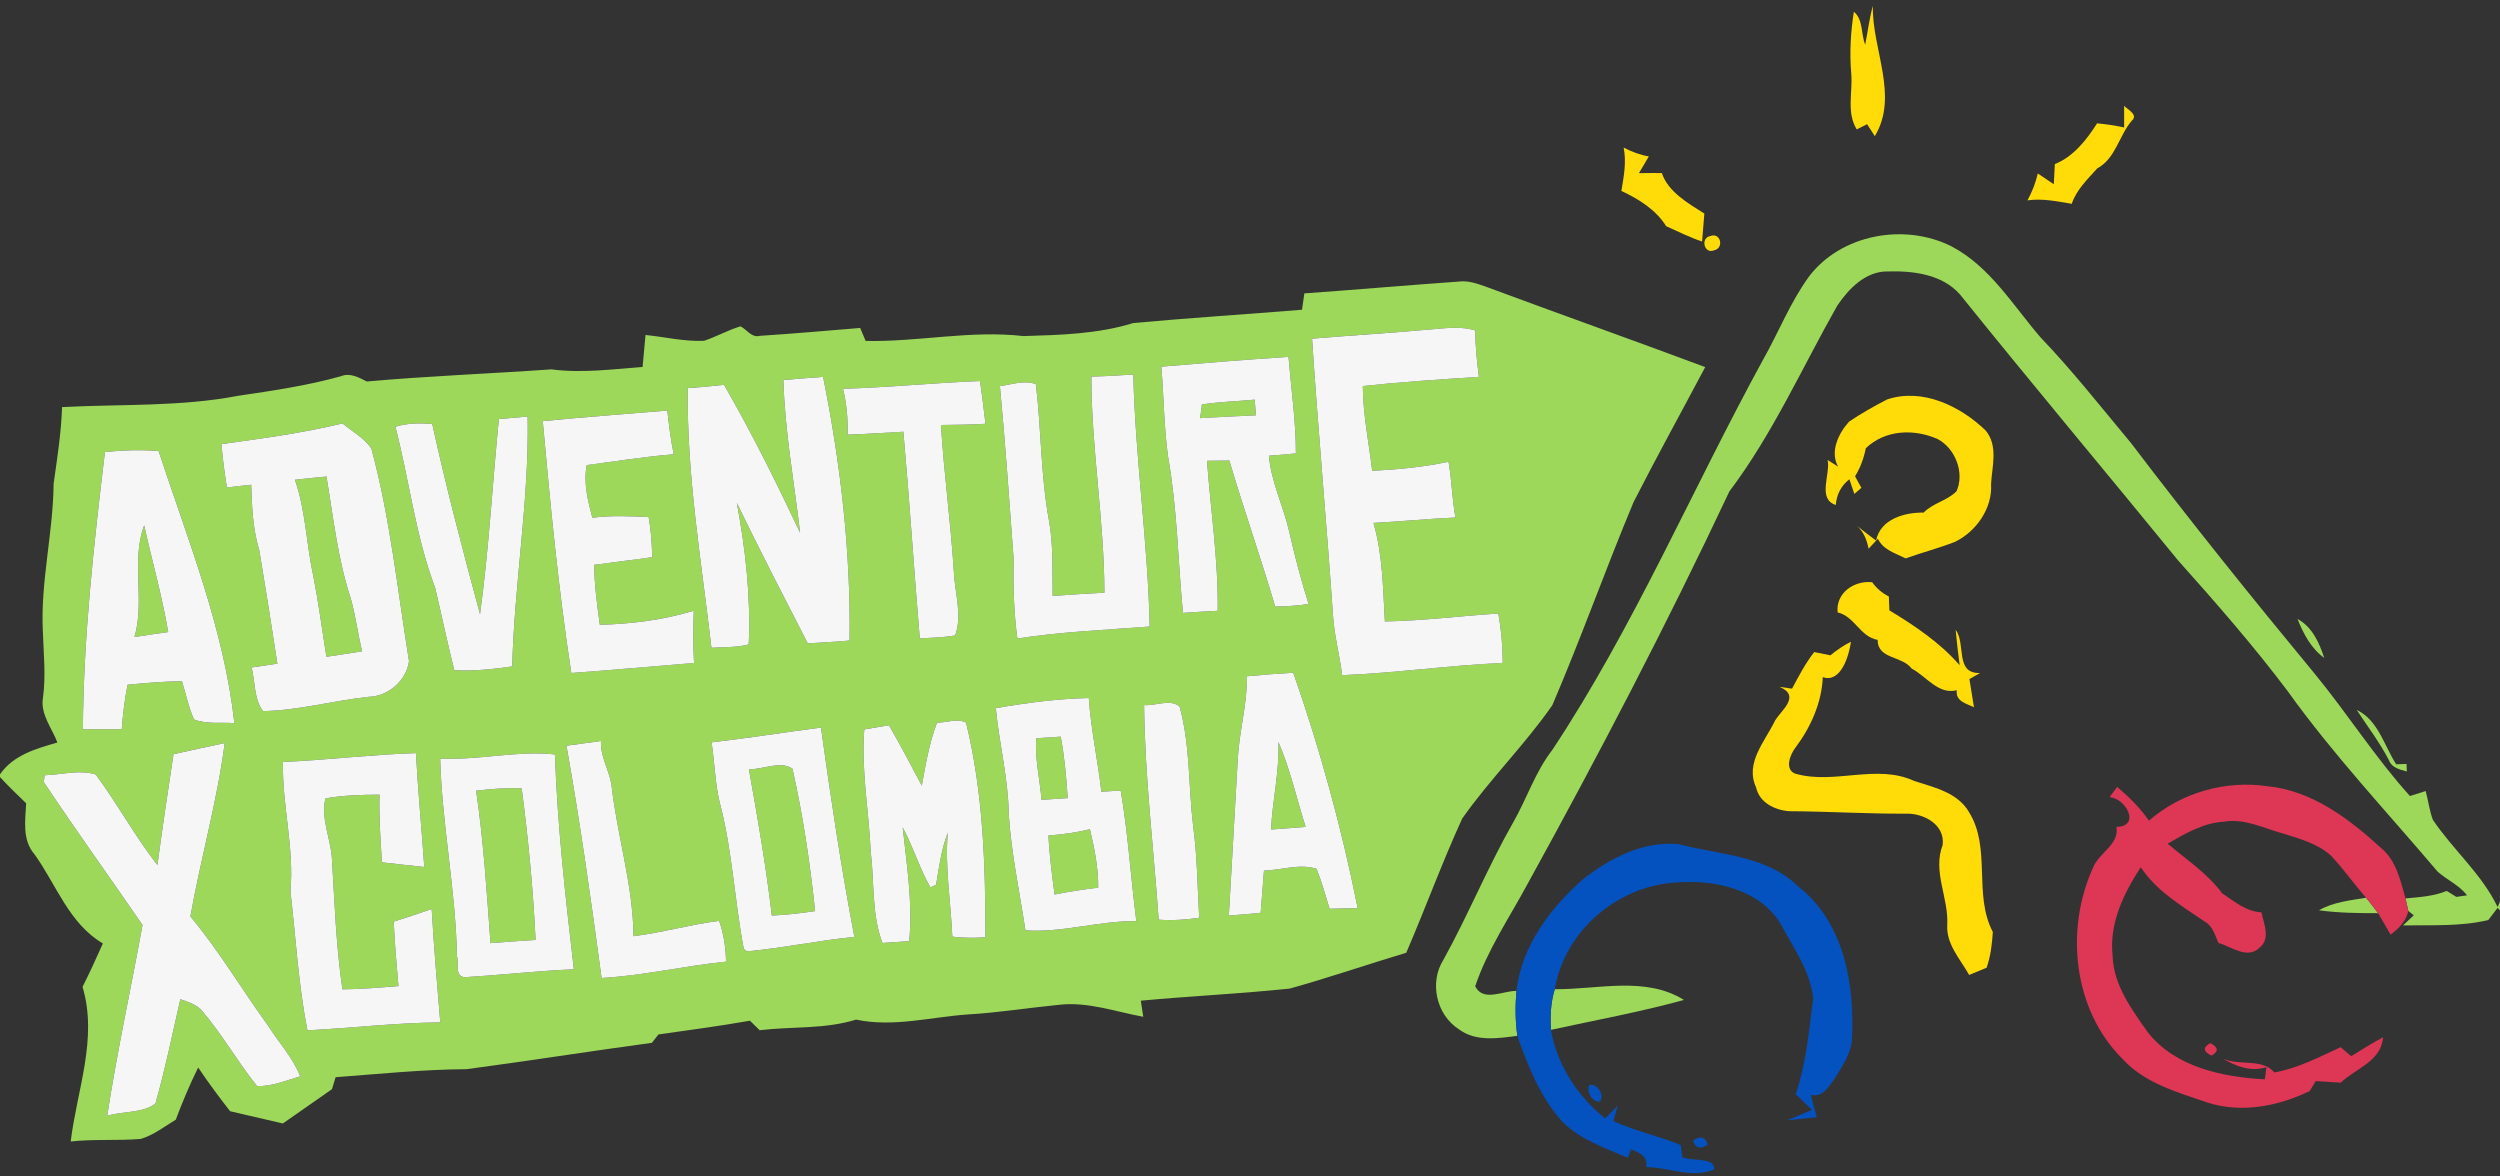 <?xml version="1.0" encoding="UTF-8" ?>
<!DOCTYPE svg PUBLIC "-//W3C//DTD SVG 1.1//EN" "http://www.w3.org/Graphics/SVG/1.1/DTD/svg11.dtd">
<svg width="408pt" height="192pt" viewBox="0 0 408 192" version="1.1" xmlns="http://www.w3.org/2000/svg">
<rect x="0" y="0" width="408" height="192" fill="#333333" stroke="none"/>
<g id="#ffdc08ff">
<path fill="#ffdc08" opacity="1.00" d=" M 304.40 7.28 C 304.82 5.17 305.08 3.03 305.65 0.95 C 305.48 7.98 309.95 15.64 305.97 22.22 C 305.66 21.73 305.03 20.76 304.71 20.27 C 304.29 20.49 303.44 20.91 303.02 21.12 C 301.32 18.36 302.37 15.12 302.13 12.10 C 301.83 8.70 302.02 5.29 302.55 1.92 C 304.10 3.18 303.69 5.55 304.40 7.28 Z" />
<path fill="#ffdc08" opacity="1.00" d=" M 346.66 17.28 C 347.25 17.90 349.05 18.75 347.88 19.73 C 345.80 22.18 345.27 25.87 342.27 27.48 C 340.68 29.26 338.89 30.94 338.11 33.26 C 335.72 32.86 333.31 32.35 330.88 32.70 C 331.64 31.32 332.21 29.85 332.57 28.31 C 333.22 28.75 334.52 29.63 335.18 30.07 C 335.22 29.24 335.31 27.60 335.35 26.78 C 338.34 25.60 340.56 22.81 342.24 20.13 C 343.72 20.26 345.20 20.49 346.66 20.80 C 346.66 19.92 346.66 18.16 346.66 17.28 Z" />
<path fill="#ffdc08" opacity="1.00" d=" M 264.98 24.09 C 266.28 24.76 267.65 25.28 269.09 25.53 C 268.55 26.44 268.01 27.35 267.47 28.26 C 268.71 28.24 269.95 28.23 271.21 28.24 C 272.23 31.31 275.50 33.18 278.15 34.85 C 278.03 36.38 277.91 37.90 277.78 39.42 C 275.76 38.74 273.85 37.78 271.91 36.91 C 270.28 34.24 267.40 32.46 264.61 31.16 C 265.00 28.83 265.46 26.46 264.98 24.09 Z" />
<path fill="#ffdc08" opacity="1.00" d=" M 279.12 38.53 C 280.80 37.86 281.43 40.49 279.74 40.85 C 278.11 41.53 277.47 38.81 279.12 38.53 Z" />
<path fill="#ffdc08" opacity="1.00" d=" M 301.76 68.82 C 303.75 67.46 305.86 66.28 308.00 65.18 C 313.76 63.27 319.95 66.28 324.07 70.27 C 326.13 72.80 325.11 76.05 324.94 78.97 C 325.20 82.92 322.55 86.72 319.08 88.42 C 316.43 89.46 313.67 90.17 311.00 91.13 C 309.35 90.29 307.34 89.75 306.47 87.93 C 306.09 88.33 305.33 89.15 304.95 89.55 C 304.68 88.14 304.18 86.83 303.10 85.85 C 304.10 86.66 305.13 87.45 306.18 88.22 C 306.86 84.72 310.83 83.60 313.93 83.66 C 315.46 82.09 317.83 81.70 319.31 80.16 C 320.65 77.16 319.12 73.20 316.24 71.66 C 312.37 69.94 307.66 70.12 304.50 73.15 C 304.18 74.77 303.61 76.33 302.75 77.73 C 303.08 78.36 303.42 78.99 303.78 79.61 C 303.49 79.86 302.92 80.36 302.63 80.61 C 302.43 80.01 302.02 78.81 301.82 78.21 C 300.47 79.28 299.74 80.68 299.60 82.41 C 296.55 81.45 298.75 77.43 298.27 75.07 L 299.97 76.15 C 298.61 73.69 300.06 70.70 301.76 68.82 Z" />
<path fill="#ffdc08" opacity="1.00" d=" M 299.90 99.95 C 299.57 96.77 302.60 94.70 305.54 95.02 C 306.25 96.01 307.16 96.79 308.26 97.35 C 308.28 97.92 308.33 99.05 308.35 99.61 C 312.53 102.15 316.59 104.86 319.82 108.57 C 319.56 106.64 319.34 104.71 319.16 102.78 C 320.89 105.09 318.99 109.96 323.14 109.84 C 322.71 110.08 321.84 110.57 321.41 110.82 C 321.66 112.35 321.91 113.88 322.15 115.42 C 320.89 114.81 319.10 114.45 319.35 112.64 C 316.35 113.43 314.38 110.37 311.97 109.10 C 310.41 106.99 306.43 107.62 306.43 104.43 C 303.54 103.91 302.67 100.57 299.90 99.95 Z" />
<path fill="#ffdc08" opacity="1.00" d=" M 298.72 106.95 C 299.76 106.10 300.86 105.33 302.08 104.73 C 301.76 107.01 300.43 111.53 297.48 110.51 C 297.31 114.68 295.50 118.71 293.01 122.02 C 292.15 123.12 291.19 125.58 292.98 126.26 C 299.36 128.11 306.23 124.59 312.42 127.46 C 315.67 128.52 319.44 129.31 321.33 132.51 C 325.02 138.43 322.01 145.98 325.23 152.10 C 325.11 154.08 324.86 156.05 324.22 157.93 C 323.26 158.32 322.31 158.71 321.36 159.11 C 319.92 156.51 317.60 154.11 317.79 150.94 C 318.04 146.52 315.37 142.26 317.04 137.91 C 317.46 134.52 313.86 132.66 310.94 132.79 C 304.64 132.82 298.34 132.42 292.04 132.39 C 289.68 132.23 287.12 131.00 286.59 128.48 C 284.74 124.52 288.07 120.97 289.69 117.60 C 290.74 115.86 293.94 113.59 290.41 112.09 L 292.46 112.39 C 293.56 110.34 294.63 108.26 296.08 106.42 C 296.74 106.56 298.06 106.82 298.72 106.95 Z" />
</g>
<g id="#9dd85aff">
<path fill="#9dd85a" opacity="1.00" d=" M 295.17 45.21 C 300.41 38.21 310.84 36.34 318.51 40.22 C 324.77 43.51 328.51 49.83 332.99 55.03 C 338.24 60.52 342.94 66.50 347.80 72.33 C 357.53 85.14 367.62 97.69 377.87 110.09 C 383.18 116.57 387.68 123.69 393.30 129.91 C 394.15 129.63 395.01 129.37 395.87 129.10 C 396.29 130.65 396.48 132.27 397.04 133.79 C 400.34 138.70 405.03 142.63 407.61 148.03 L 408.00 147.12 L 408.00 148.56 L 407.61 148.16 C 407.23 148.66 406.47 149.65 406.09 150.15 C 401.57 151.24 396.79 150.94 392.16 151.03 C 392.60 150.62 393.49 149.79 393.93 149.38 L 393.04 148.67 C 392.92 148.16 392.69 147.13 392.58 146.62 C 394.85 146.41 397.15 146.28 399.30 145.40 C 399.69 145.65 400.48 146.13 400.88 146.37 L 402.62 146.12 C 401.33 144.43 399.34 143.62 397.81 142.24 C 389.55 132.49 380.76 123.16 373.31 112.74 C 367.73 105.34 361.63 98.36 355.46 91.46 C 343.63 76.97 331.60 62.64 319.88 48.07 C 316.97 44.75 312.23 44.18 308.07 44.30 C 304.48 44.25 301.72 47.10 299.85 49.87 C 294.09 60.03 289.30 70.83 282.24 80.19 C 272.01 101.93 260.88 123.25 249.28 144.29 C 246.32 149.78 242.75 155.03 240.75 160.96 C 242.07 163.58 245.30 161.67 247.48 161.72 C 247.28 164.16 247.28 166.62 247.63 169.05 C 244.46 169.46 240.87 170.04 238.11 167.99 C 234.41 165.65 233.22 160.33 235.57 156.63 C 239.64 149.27 242.82 141.46 246.99 134.15 C 249.20 130.28 250.57 125.95 253.33 122.40 C 266.69 102.24 276.14 79.89 287.72 58.73 C 290.26 54.25 292.15 49.39 295.17 45.21 Z" />
<path fill="#9dd85a" opacity="1.00" d=" M 212.87 47.88 C 221.29 47.28 229.70 46.55 238.11 45.95 C 239.55 45.77 240.94 46.24 242.28 46.71 C 254.27 51.16 266.31 55.44 278.29 59.91 C 274.40 67.25 270.38 74.53 266.60 81.94 C 262.01 92.91 258.03 104.16 253.34 115.09 C 248.85 121.56 243.16 127.14 238.63 133.59 C 235.34 140.78 232.63 148.23 229.50 155.49 C 223.14 157.40 216.86 159.56 210.47 161.34 C 202.39 162.18 194.27 162.56 186.18 163.31 C 186.28 163.97 186.48 165.28 186.58 165.94 C 182.08 165.11 177.60 163.48 172.96 163.97 C 167.94 164.46 162.95 165.27 157.91 165.56 C 151.86 165.99 145.75 167.68 139.70 166.40 C 134.63 167.99 129.21 167.50 123.98 168.13 C 123.59 167.74 122.79 166.97 122.39 166.58 C 117.43 167.45 112.44 168.12 107.46 168.82 C 107.19 169.16 106.66 169.84 106.39 170.19 C 96.30 171.55 86.23 173.15 76.13 174.49 C 68.99 174.53 61.88 175.27 54.77 175.80 C 54.62 176.29 54.33 177.26 54.18 177.75 C 51.50 179.61 48.84 181.50 46.16 183.35 C 43.29 182.68 40.42 182.01 37.55 181.35 C 35.74 179.03 33.99 176.66 32.34 174.22 C 30.97 176.99 29.77 179.84 28.69 182.73 C 26.84 183.85 25.09 185.23 23.00 185.87 C 19.19 186.19 15.35 185.87 11.54 186.29 C 12.55 177.91 16.00 169.51 13.47 161.06 C 14.64 158.73 15.73 156.36 16.79 153.97 C 11.26 150.72 9.20 144.39 5.63 139.42 C 3.60 137.07 4.12 133.95 4.27 131.10 C 2.82 129.69 1.36 128.30 0.00 126.82 L 0.00 126.37 C 2.18 123.22 5.89 122.18 9.37 121.18 C 8.48 118.83 6.56 116.55 7.01 113.90 C 7.51 110.27 7.11 106.63 6.99 103.00 C 6.60 94.92 8.68 86.99 8.75 78.93 C 9.34 74.78 9.99 70.64 10.13 66.44 C 19.72 65.93 29.42 66.41 38.89 64.59 C 44.52 63.76 50.15 62.94 55.64 61.40 C 57.15 60.79 58.55 61.60 59.86 62.26 C 69.89 61.36 79.94 60.99 89.97 60.28 C 94.94 60.93 99.91 60.26 104.87 59.89 C 105.03 58.15 105.19 56.41 105.35 54.67 C 108.52 54.99 111.69 55.76 114.89 55.62 C 116.92 54.96 118.79 53.87 120.84 53.26 C 121.89 53.77 122.65 55.16 123.99 54.81 C 129.45 54.46 134.92 53.97 140.38 53.52 C 140.60 54.05 141.05 55.11 141.27 55.64 C 149.85 55.83 158.42 53.85 167.02 54.85 C 173.03 54.67 179.16 54.51 184.95 52.72 C 194.11 51.88 203.31 51.30 212.49 50.55 C 212.58 49.88 212.77 48.55 212.87 47.88 M 214.13 55.27 C 215.13 70.39 216.52 85.48 217.56 100.60 C 217.78 103.83 218.65 106.97 219.04 110.19 C 227.80 109.83 236.49 108.58 245.25 108.18 C 245.23 105.48 245.01 102.79 244.53 100.13 C 238.35 100.52 232.20 101.32 226.01 101.42 C 225.69 96.03 225.67 90.57 224.15 85.34 C 228.61 85.11 233.06 84.65 237.52 84.46 C 236.98 81.44 236.93 78.37 236.40 75.36 C 232.29 76.23 228.12 76.63 223.94 76.84 C 223.40 72.23 222.43 67.66 222.41 63.00 C 228.71 62.32 235.03 61.92 241.36 61.50 C 241.02 58.99 240.78 56.46 240.75 53.93 C 238.55 53.24 236.24 53.53 233.99 53.72 C 227.38 54.32 220.75 54.72 214.13 55.27 M 189.53 59.84 C 189.95 64.73 189.95 69.65 190.63 74.52 C 192.13 82.94 192.24 91.52 193.06 100.02 C 194.95 99.89 196.84 99.78 198.73 99.68 C 198.84 91.48 197.58 83.37 196.98 75.20 C 198.20 75.19 199.41 75.17 200.63 75.16 C 202.98 83.14 205.76 91.00 208.11 98.99 C 209.93 98.97 211.75 98.84 213.56 98.56 C 212.36 94.74 211.33 90.88 210.45 86.98 C 209.52 82.73 207.47 78.75 207.08 74.38 C 208.55 74.25 210.02 74.12 211.49 74.00 C 211.49 68.72 210.71 63.49 210.28 58.24 C 203.36 58.70 196.44 59.25 189.53 59.84 M 178.11 61.46 C 178.12 73.24 180.22 84.95 180.24 96.72 C 177.42 96.86 174.60 97.07 171.79 97.26 C 171.72 93.13 171.93 88.97 171.18 84.89 C 169.83 77.56 169.94 70.06 169.05 62.69 C 167.13 61.99 165.11 62.76 163.19 63.02 C 164.08 72.37 164.72 81.74 165.42 91.10 C 165.34 95.48 165.44 99.85 166.04 104.20 C 173.19 103.10 180.43 102.80 187.63 102.25 C 187.33 88.52 185.28 74.86 184.95 61.12 C 182.67 61.28 180.40 61.41 178.11 61.46 M 127.85 62.02 C 128.09 70.37 129.61 78.65 130.58 86.95 C 126.72 78.77 122.69 70.65 118.16 62.80 C 116.20 63.03 114.23 63.21 112.25 63.34 C 112.05 77.56 114.49 91.65 116.11 105.72 C 118.14 105.58 120.21 105.69 122.19 105.17 C 122.54 97.43 121.67 89.68 120.25 82.07 C 123.98 89.78 127.92 97.38 131.82 105.00 C 134.10 104.87 136.37 104.72 138.65 104.54 C 138.86 90.09 137.18 75.66 134.33 61.51 C 132.17 61.67 130.01 61.83 127.85 62.02 M 137.58 63.45 C 138.18 65.89 138.40 68.41 138.33 70.93 C 141.37 70.85 144.39 70.60 147.43 70.46 C 148.44 81.69 149.16 92.95 150.11 104.18 C 152.04 104.08 153.97 104.04 155.88 103.71 C 157.10 100.37 155.79 96.67 155.66 93.21 C 155.15 85.24 154.06 77.33 153.56 69.36 C 155.99 69.34 158.41 69.30 160.83 69.16 C 160.56 66.83 160.27 64.51 159.94 62.19 C 152.48 62.47 145.05 63.24 137.58 63.45 M 88.58 68.73 C 89.83 82.45 91.14 96.19 93.24 109.83 C 99.92 109.36 106.59 108.72 113.27 108.19 C 113.08 105.35 113.14 102.51 113.22 99.67 C 108.24 101.18 103.08 101.83 97.89 101.97 C 97.44 98.72 97.00 95.46 96.97 92.18 C 100.13 91.78 103.28 91.35 106.44 90.94 C 106.38 88.75 106.25 86.55 105.86 84.39 C 102.80 84.24 99.72 84.10 96.67 84.50 C 95.94 81.70 95.19 78.80 95.75 75.90 C 100.48 75.29 105.19 74.51 109.95 74.14 C 109.47 71.78 109.16 69.39 108.91 67.00 C 102.13 67.58 95.35 68.06 88.58 68.73 M 81.42 68.39 C 80.36 79.00 79.79 89.69 78.34 100.24 C 75.56 89.94 72.83 79.61 70.54 69.19 C 68.52 69.03 66.48 69.05 64.53 69.64 C 66.80 78.38 67.81 87.46 71.02 95.94 C 72.08 100.41 73.01 104.91 74.14 109.37 C 77.30 109.57 80.46 109.19 83.59 108.76 C 83.94 95.16 86.37 81.60 86.11 67.98 C 84.55 68.12 82.98 68.26 81.42 68.39 M 36.14 72.48 C 36.33 74.84 36.66 77.19 37.03 79.54 C 38.35 79.40 39.67 79.25 41.00 79.11 C 41.11 82.71 41.26 86.34 42.32 89.81 C 43.35 95.97 44.33 102.14 45.27 108.31 C 43.87 108.52 42.47 108.72 41.07 108.93 C 41.64 111.26 41.46 114.12 42.92 116.05 C 48.68 115.96 54.40 114.33 60.15 113.72 C 63.35 113.67 66.37 111.01 66.75 107.89 C 64.87 96.29 63.68 84.56 60.61 73.20 C 59.43 71.46 57.48 70.43 55.89 69.10 C 49.39 70.68 42.76 71.56 36.14 72.48 M 17.13 73.77 C 15.32 88.80 13.63 103.86 13.53 119.02 C 15.64 119.01 17.76 119.00 19.87 119.00 C 20.05 116.57 20.34 114.14 20.82 111.75 C 23.77 111.46 26.73 111.21 29.69 111.17 C 30.35 113.25 30.76 115.43 31.67 117.42 C 33.75 118.23 36.07 117.84 38.25 118.02 C 36.56 102.64 30.68 88.18 25.88 73.60 C 22.96 73.39 20.03 73.46 17.13 73.77 M 203.51 110.37 C 203.56 114.98 202.21 119.44 202.00 124.03 C 201.51 132.49 201.05 140.96 200.55 149.42 C 202.28 149.29 204.01 149.14 205.74 148.97 C 205.92 146.68 206.11 144.38 206.28 142.09 C 209.10 142.00 212.16 140.89 214.86 141.80 C 215.72 143.91 216.31 146.13 216.99 148.31 C 218.52 148.28 220.04 148.24 221.57 148.20 C 218.97 135.19 215.45 122.32 211.06 109.79 C 208.53 109.93 206.02 110.13 203.51 110.37 M 162.52 115.57 C 163.07 121.37 164.56 127.05 164.63 132.89 C 165.04 139.26 166.40 145.52 167.35 151.83 C 173.43 152.25 179.36 150.25 185.45 150.33 C 184.53 143.23 184.10 136.07 182.90 129.02 C 182.11 129.06 180.53 129.16 179.74 129.21 C 179.16 124.10 178.04 119.06 177.69 113.92 C 172.61 114.03 167.53 114.70 162.52 115.57 M 186.72 115.07 C 186.84 126.78 188.28 138.42 189.10 150.09 C 191.31 150.26 193.52 150.09 195.71 149.78 C 195.42 144.85 195.40 139.89 194.74 134.99 C 193.93 128.45 194.27 121.73 192.52 115.34 C 191.06 113.98 188.56 115.24 186.72 115.07 M 152.92 117.93 C 151.66 121.25 151.07 124.74 150.44 128.22 C 148.70 124.90 146.94 121.61 145.08 118.36 C 143.74 118.58 142.39 118.81 141.05 119.04 C 140.53 125.72 141.81 132.40 142.11 139.07 C 142.72 144.01 142.23 149.16 144.01 153.89 C 145.46 153.78 146.92 153.69 148.38 153.60 C 148.99 147.38 147.97 141.19 147.32 135.03 C 149.03 138.20 150.06 141.69 151.83 144.82 L 152.77 144.39 C 153.25 141.52 153.63 138.62 154.68 135.88 C 154.19 141.55 155.18 147.20 155.42 152.86 C 157.21 153.08 159.02 153.09 160.82 152.96 C 160.83 141.24 160.46 129.37 157.66 117.94 C 156.24 117.17 154.46 117.97 152.92 117.93 M 116.13 121.15 C 116.63 124.38 116.69 127.67 117.43 130.86 C 119.53 138.71 119.86 146.90 121.39 154.87 L 121.91 155.26 C 127.78 154.72 133.56 153.48 139.43 152.90 C 137.27 141.58 135.57 130.17 133.98 118.74 C 128.02 119.51 122.10 120.47 116.13 121.15 M 92.45 121.70 C 94.69 134.28 96.48 146.94 98.18 159.61 C 105.00 159.21 111.69 157.63 118.49 156.94 C 118.44 154.67 118.12 152.42 117.36 150.28 C 112.66 150.88 108.09 152.20 103.39 152.79 C 103.31 144.35 100.68 136.26 99.77 127.93 C 99.34 125.55 97.95 123.42 98.08 120.93 C 96.20 121.18 94.33 121.44 92.45 121.70 M 28.32 123.08 C 27.40 129.11 26.50 135.14 25.69 141.18 C 22.02 136.47 19.17 131.18 15.62 126.40 C 13.03 125.56 10.02 126.44 7.28 126.52 C 7.25 126.80 7.18 127.36 7.15 127.64 C 12.37 135.50 17.91 143.17 23.26 150.96 C 21.38 161.35 19.09 171.67 17.50 182.10 C 20.02 181.31 23.31 181.71 25.37 180.09 C 26.96 174.48 28.14 168.75 29.43 163.07 C 30.70 163.53 32.09 163.92 33.00 165.00 C 36.29 168.85 38.78 173.32 41.96 177.25 C 44.40 177.32 46.70 176.32 49.00 175.66 C 47.78 172.57 45.47 170.12 43.72 167.35 C 39.45 161.46 35.74 155.15 31.07 149.57 C 32.75 140.10 35.44 130.79 36.67 121.27 C 33.89 121.86 31.10 122.46 28.32 123.08 M 46.18 124.36 C 46.04 131.45 48.04 138.36 47.40 145.43 C 48.27 153.01 48.70 160.65 50.17 168.15 C 57.40 167.77 64.61 166.92 71.85 166.85 C 71.33 160.68 70.80 154.52 70.45 148.35 C 68.40 149.07 66.33 149.75 64.26 150.41 C 64.41 153.92 64.72 157.42 65.03 160.92 C 61.98 161.18 58.94 161.44 55.88 161.46 C 54.84 154.35 54.59 147.15 54.16 139.99 C 53.94 136.80 52.30 133.39 53.12 130.30 C 56.03 129.78 58.99 129.70 61.94 129.69 C 61.83 133.38 62.11 137.05 62.33 140.73 C 64.63 141.00 66.93 141.25 69.24 141.49 C 68.81 135.29 68.21 129.11 67.88 122.91 C 60.64 123.14 53.42 124.03 46.18 124.36 M 71.84 123.81 C 72.14 134.62 74.38 145.24 74.58 156.08 C 74.93 157.17 74.16 159.19 75.75 159.48 C 81.72 159.13 87.67 158.44 93.65 158.19 C 92.30 146.54 90.97 134.86 90.56 123.12 C 84.35 122.47 78.10 124.09 71.84 123.81 Z" />
<path fill="#9dd85a" opacity="1.00" d=" M 196.15 66.01 C 199.00 65.56 201.90 65.50 204.77 65.22 C 204.82 65.86 204.92 67.14 204.97 67.78 C 201.93 67.91 198.89 68.08 195.86 68.24 C 195.93 67.68 196.08 66.57 196.15 66.01 Z" />
<path fill="#9dd85a" opacity="1.00" d=" M 48.13 78.30 C 49.85 78.10 51.56 77.92 53.28 77.77 C 54.41 84.45 55.12 91.26 57.26 97.71 C 58.05 100.53 58.40 103.45 59.10 106.29 C 57.16 106.61 55.21 106.90 53.27 107.19 C 52.56 102.79 51.99 98.38 51.13 94.01 C 49.98 88.80 49.90 83.38 48.13 78.30 Z" />
<path fill="#9dd85a" opacity="1.00" d=" M 21.94 103.97 C 23.69 98.05 21.35 91.51 23.53 85.74 C 24.82 91.55 26.46 97.28 27.45 103.15 C 25.61 103.40 23.78 103.67 21.94 103.97 Z" />
<path fill="#9dd85a" opacity="1.00" d=" M 374.95 101.01 C 377.35 102.31 378.51 104.89 379.31 107.37 C 377.16 105.82 375.91 103.41 374.95 101.01 Z" />
<path fill="#9dd85a" opacity="1.00" d=" M 382.26 112.25 C 382.75 112.83 382.75 112.83 382.26 112.25 Z" />
<path fill="#9dd85a" opacity="1.00" d=" M 384.61 115.86 C 388.13 117.52 389.09 121.70 391.06 124.73 C 391.48 124.72 392.33 124.69 392.75 124.68 C 392.76 124.99 392.78 125.60 392.79 125.91 C 391.67 125.57 390.36 125.34 389.89 124.10 C 388.39 121.19 386.41 118.59 384.61 115.86 Z" />
<path fill="#9dd85a" opacity="1.00" d=" M 169.11 120.48 C 170.44 120.39 171.77 120.31 173.11 120.22 C 173.74 123.53 174.03 126.89 174.25 130.25 C 172.82 130.35 171.39 130.45 169.97 130.54 C 169.71 127.18 168.87 123.86 169.11 120.48 Z" />
<path fill="#9dd85a" opacity="1.00" d=" M 208.63 121.08 C 210.56 125.54 211.61 130.32 213.08 134.95 C 211.20 135.09 209.31 135.24 207.43 135.38 C 207.66 130.59 208.82 125.88 208.63 121.08 Z" />
<path fill="#9dd85a" opacity="1.00" d=" M 122.22 125.54 C 124.51 125.61 127.36 124.09 129.33 125.45 C 131.06 133.09 132.21 140.89 133.03 148.69 C 130.68 149.04 128.33 149.32 125.96 149.42 C 125.02 141.41 123.64 133.47 122.22 125.54 Z" />
<path fill="#9dd85a" opacity="1.00" d=" M 77.70 129.04 C 80.17 128.76 82.65 128.53 85.14 128.66 C 86.22 136.87 87.01 145.11 87.41 153.39 C 84.95 153.55 82.50 153.73 80.05 153.92 C 79.43 145.61 78.92 137.29 77.70 129.04 Z" />
<path fill="#9dd85a" opacity="1.00" d=" M 171.11 136.35 C 173.39 136.19 175.65 135.87 177.88 135.33 C 178.61 138.46 179.27 141.64 179.23 144.87 C 176.84 145.15 174.46 145.51 172.10 145.99 C 171.70 142.78 171.24 139.58 171.11 136.35 Z" />
<path fill="#9dd85a" opacity="1.00" d=" M 378.45 148.56 C 380.79 147.21 383.52 146.95 386.14 146.51 C 386.81 147.33 387.47 148.17 388.10 149.03 C 384.88 149.03 381.64 149.00 378.45 148.56 Z" />
<path fill="#9dd85a" opacity="1.00" d=" M 253.74 161.44 C 260.72 161.50 268.51 159.26 274.82 163.19 C 267.67 165.16 260.36 166.49 253.12 168.07 C 252.98 165.85 253.07 163.58 253.74 161.44 Z" />
</g>
<g id="#f6f6f6ff">
<path fill="#f6f6f6" opacity="1.00" d=" M 214.13 55.27 C 220.75 54.72 227.38 54.32 233.99 53.72 C 236.24 53.53 238.55 53.24 240.75 53.93 C 240.78 56.46 241.02 58.99 241.36 61.50 C 235.03 61.92 228.71 62.32 222.41 63.00 C 222.43 67.66 223.40 72.23 223.94 76.84 C 228.12 76.63 232.29 76.23 236.40 75.36 C 236.93 78.37 236.98 81.44 237.52 84.46 C 233.06 84.65 228.61 85.11 224.15 85.34 C 225.67 90.57 225.69 96.03 226.01 101.42 C 232.20 101.32 238.35 100.52 244.53 100.13 C 245.01 102.79 245.23 105.48 245.25 108.18 C 236.49 108.58 227.80 109.83 219.04 110.19 C 218.65 106.97 217.78 103.83 217.56 100.60 C 216.52 85.48 215.13 70.39 214.13 55.27 Z" />
<path fill="#f6f6f6" opacity="1.00" d=" M 189.53 59.84 C 196.44 59.25 203.36 58.70 210.28 58.24 C 210.71 63.49 211.49 68.72 211.49 74.00 C 210.02 74.12 208.55 74.25 207.08 74.38 C 207.47 78.75 209.52 82.73 210.45 86.98 C 211.33 90.88 212.36 94.74 213.56 98.56 C 211.75 98.84 209.93 98.97 208.11 98.99 C 205.76 91.00 202.98 83.14 200.63 75.16 C 199.41 75.17 198.20 75.19 196.98 75.20 C 197.58 83.37 198.84 91.48 198.73 99.68 C 196.84 99.78 194.95 99.89 193.06 100.02 C 192.24 91.52 192.13 82.94 190.63 74.52 C 189.95 69.65 189.95 64.73 189.53 59.84 M 196.15 66.01 C 196.08 66.57 195.93 67.68 195.86 68.24 C 198.89 68.08 201.93 67.91 204.97 67.78 C 204.92 67.14 204.82 65.86 204.77 65.22 C 201.90 65.50 199.00 65.56 196.15 66.01 Z" />
<path fill="#f6f6f6" opacity="1.00" d=" M 178.11 61.46 C 180.40 61.41 182.67 61.28 184.95 61.12 C 185.28 74.86 187.33 88.52 187.63 102.25 C 180.43 102.80 173.19 103.10 166.04 104.20 C 165.44 99.85 165.34 95.48 165.42 91.10 C 164.72 81.74 164.08 72.37 163.19 63.02 C 165.11 62.76 167.13 61.99 169.05 62.69 C 169.94 70.06 169.83 77.56 171.18 84.89 C 171.93 88.97 171.72 93.13 171.79 97.26 C 174.60 97.07 177.42 96.86 180.24 96.72 C 180.22 84.95 178.12 73.24 178.11 61.46 Z" />
<path fill="#f6f6f6" opacity="1.00" d=" M 127.85 62.02 C 130.01 61.83 132.17 61.67 134.33 61.51 C 137.18 75.66 138.86 90.09 138.65 104.54 C 136.37 104.72 134.10 104.87 131.82 105.00 C 127.92 97.38 123.98 89.78 120.25 82.07 C 121.67 89.68 122.54 97.43 122.19 105.17 C 120.21 105.69 118.14 105.58 116.11 105.72 C 114.49 91.65 112.05 77.56 112.25 63.34 C 114.23 63.21 116.20 63.03 118.16 62.80 C 122.69 70.65 126.72 78.77 130.58 86.95 C 129.61 78.65 128.09 70.37 127.85 62.02 Z" />
<path fill="#f6f6f6" opacity="1.00" d=" M 137.58 63.45 C 145.05 63.24 152.48 62.47 159.94 62.19 C 160.27 64.51 160.56 66.83 160.83 69.16 C 158.41 69.30 155.99 69.34 153.56 69.36 C 154.06 77.33 155.15 85.24 155.66 93.21 C 155.79 96.67 157.10 100.37 155.88 103.71 C 153.97 104.04 152.04 104.08 150.11 104.18 C 149.16 92.95 148.44 81.69 147.43 70.46 C 144.39 70.60 141.37 70.85 138.33 70.93 C 138.40 68.41 138.18 65.89 137.58 63.45 Z" />
<path fill="#f6f6f6" opacity="1.00" d=" M 88.58 68.73 C 95.35 68.06 102.13 67.58 108.91 67.00 C 109.16 69.39 109.47 71.78 109.95 74.14 C 105.19 74.51 100.48 75.29 95.75 75.90 C 95.19 78.80 95.94 81.70 96.67 84.50 C 99.72 84.10 102.80 84.24 105.86 84.39 C 106.25 86.55 106.38 88.75 106.44 90.94 C 103.28 91.35 100.13 91.78 96.97 92.18 C 97.00 95.46 97.44 98.72 97.89 101.97 C 103.08 101.83 108.24 101.18 113.22 99.67 C 113.14 102.51 113.08 105.35 113.27 108.19 C 106.59 108.72 99.92 109.36 93.24 109.83 C 91.14 96.19 89.83 82.45 88.58 68.73 Z" />
<path fill="#f6f6f6" opacity="1.00" d=" M 81.42 68.39 C 82.98 68.26 84.55 68.12 86.11 67.98 C 86.37 81.60 83.94 95.16 83.59 108.76 C 80.46 109.19 77.30 109.57 74.14 109.37 C 73.01 104.91 72.08 100.41 71.02 95.94 C 67.81 87.46 66.80 78.38 64.53 69.64 C 66.48 69.05 68.52 69.03 70.54 69.19 C 72.83 79.61 75.56 89.94 78.34 100.24 C 79.79 89.69 80.36 79.00 81.42 68.39 Z" />
<path fill="#f6f6f6" opacity="1.00" d=" M 36.14 72.48 C 42.76 71.56 49.39 70.68 55.89 69.10 C 57.48 70.43 59.43 71.46 60.61 73.20 C 63.68 84.56 64.87 96.29 66.75 107.89 C 66.37 111.01 63.35 113.67 60.15 113.72 C 54.40 114.33 48.68 115.96 42.92 116.05 C 41.46 114.12 41.64 111.26 41.07 108.93 C 42.47 108.72 43.87 108.52 45.27 108.31 C 44.33 102.14 43.35 95.97 42.32 89.81 C 41.26 86.34 41.11 82.71 41.00 79.11 C 39.67 79.25 38.35 79.40 37.03 79.54 C 36.66 77.19 36.33 74.84 36.14 72.48 M 48.13 78.30 C 49.90 83.38 49.98 88.80 51.13 94.01 C 51.99 98.38 52.56 102.79 53.27 107.19 C 55.21 106.90 57.16 106.61 59.10 106.29 C 58.40 103.45 58.05 100.53 57.26 97.71 C 55.12 91.26 54.41 84.45 53.28 77.77 C 51.56 77.92 49.85 78.10 48.13 78.30 Z" />
<path fill="#f6f6f6" opacity="1.00" d=" M 17.13 73.77 C 20.03 73.46 22.96 73.39 25.88 73.60 C 30.68 88.18 36.56 102.64 38.25 118.02 C 36.07 117.84 33.75 118.23 31.67 117.42 C 30.76 115.43 30.35 113.25 29.69 111.17 C 26.73 111.21 23.77 111.46 20.82 111.75 C 20.34 114.14 20.05 116.57 19.87 119.00 C 17.76 119.00 15.64 119.01 13.53 119.02 C 13.63 103.86 15.32 88.80 17.13 73.77 M 21.94 103.97 C 23.78 103.67 25.61 103.40 27.45 103.15 C 26.46 97.28 24.82 91.55 23.53 85.74 C 21.35 91.51 23.69 98.05 21.94 103.97 Z" />
<path fill="#f6f6f6" opacity="1.00" d=" M 203.51 110.37 C 206.02 110.13 208.53 109.93 211.06 109.79 C 215.45 122.32 218.97 135.19 221.57 148.20 C 220.04 148.24 218.52 148.28 216.99 148.31 C 216.31 146.13 215.72 143.91 214.86 141.80 C 212.16 140.89 209.10 142.00 206.28 142.09 C 206.11 144.38 205.92 146.68 205.74 148.97 C 204.01 149.14 202.28 149.29 200.55 149.42 C 201.05 140.96 201.51 132.49 202.00 124.03 C 202.21 119.44 203.56 114.98 203.51 110.37 M 208.63 121.08 C 208.82 125.88 207.66 130.59 207.43 135.38 C 209.31 135.24 211.20 135.09 213.08 134.95 C 211.61 130.32 210.56 125.54 208.63 121.08 Z" />
<path fill="#f6f6f6" opacity="1.00" d=" M 162.52 115.57 C 167.53 114.70 172.61 114.03 177.69 113.92 C 178.04 119.06 179.16 124.10 179.74 129.21 C 180.53 129.16 182.11 129.06 182.90 129.02 C 184.10 136.07 184.53 143.23 185.45 150.33 C 179.36 150.25 173.43 152.25 167.35 151.83 C 166.40 145.52 165.04 139.26 164.63 132.89 C 164.56 127.05 163.07 121.37 162.52 115.57 M 169.11 120.48 C 168.87 123.86 169.71 127.18 169.97 130.54 C 171.39 130.45 172.82 130.35 174.25 130.25 C 174.03 126.89 173.74 123.53 173.11 120.22 C 171.77 120.31 170.44 120.39 169.11 120.48 M 171.11 136.35 C 171.24 139.58 171.70 142.78 172.10 145.99 C 174.46 145.51 176.84 145.15 179.23 144.87 C 179.27 141.64 178.61 138.46 177.88 135.33 C 175.65 135.87 173.39 136.19 171.11 136.35 Z" />
<path fill="#f6f6f6" opacity="1.00" d=" M 186.72 115.07 C 188.56 115.24 191.06 113.98 192.52 115.34 C 194.27 121.73 193.93 128.45 194.74 134.99 C 195.40 139.89 195.42 144.85 195.71 149.78 C 193.52 150.09 191.31 150.26 189.10 150.09 C 188.28 138.42 186.84 126.78 186.72 115.07 Z" />
<path fill="#f6f6f6" opacity="1.00" d=" M 152.92 117.93 C 154.46 117.97 156.24 117.17 157.66 117.94 C 160.46 129.37 160.83 141.24 160.82 152.96 C 159.02 153.09 157.21 153.08 155.42 152.86 C 155.18 147.20 154.19 141.55 154.68 135.88 C 153.63 138.62 153.25 141.52 152.77 144.39 L 151.83 144.82 C 150.06 141.69 149.03 138.20 147.32 135.03 C 147.97 141.19 148.99 147.38 148.38 153.60 C 146.92 153.69 145.46 153.78 144.01 153.89 C 142.23 149.16 142.72 144.01 142.11 139.07 C 141.81 132.40 140.53 125.72 141.05 119.04 C 142.39 118.81 143.74 118.58 145.08 118.36 C 146.94 121.61 148.70 124.90 150.44 128.22 C 151.07 124.74 151.66 121.25 152.92 117.93 Z" />
<path fill="#f6f6f6" opacity="1.00" d=" M 116.13 121.15 C 122.10 120.47 128.02 119.51 133.98 118.74 C 135.57 130.17 137.27 141.58 139.43 152.90 C 133.56 153.48 127.78 154.72 121.91 155.26 L 121.39 154.87 C 119.86 146.90 119.53 138.71 117.43 130.86 C 116.69 127.67 116.63 124.38 116.13 121.15 M 122.22 125.54 C 123.64 133.47 125.02 141.41 125.96 149.42 C 128.33 149.32 130.68 149.04 133.03 148.69 C 132.21 140.89 131.06 133.09 129.33 125.45 C 127.36 124.09 124.51 125.61 122.22 125.54 Z" />
<path fill="#f6f6f6" opacity="1.00" d=" M 92.45 121.70 C 94.33 121.44 96.20 121.18 98.08 120.93 C 97.95 123.42 99.34 125.55 99.77 127.93 C 100.68 136.26 103.31 144.35 103.39 152.79 C 108.09 152.20 112.66 150.88 117.36 150.28 C 118.12 152.42 118.44 154.67 118.49 156.94 C 111.69 157.63 105.00 159.21 98.18 159.61 C 96.48 146.94 94.69 134.28 92.45 121.70 Z" />
<path fill="#f6f6f6" opacity="1.00" d=" M 28.32 123.08 C 31.10 122.46 33.89 121.86 36.67 121.27 C 35.44 130.79 32.75 140.10 31.07 149.57 C 35.74 155.15 39.45 161.46 43.72 167.35 C 45.47 170.12 47.78 172.57 49.00 175.66 C 46.70 176.32 44.40 177.32 41.96 177.25 C 38.78 173.32 36.29 168.85 33.00 165.00 C 32.09 163.92 30.70 163.53 29.43 163.07 C 28.14 168.75 26.96 174.48 25.37 180.09 C 23.31 181.71 20.02 181.31 17.50 182.10 C 19.09 171.67 21.38 161.35 23.26 150.96 C 17.91 143.17 12.37 135.50 7.15 127.64 C 7.18 127.36 7.25 126.80 7.28 126.52 C 10.02 126.44 13.03 125.56 15.62 126.40 C 19.17 131.18 22.02 136.47 25.69 141.18 C 26.50 135.14 27.40 129.11 28.32 123.08 Z" />
<path fill="#f6f6f6" opacity="1.00" d=" M 46.18 124.36 C 53.42 124.03 60.64 123.14 67.88 122.91 C 68.21 129.11 68.81 135.29 69.24 141.49 C 66.93 141.25 64.63 141.00 62.33 140.73 C 62.11 137.05 61.83 133.38 61.94 129.69 C 58.99 129.70 56.03 129.78 53.12 130.30 C 52.30 133.39 53.94 136.80 54.16 139.99 C 54.59 147.15 54.84 154.35 55.88 161.46 C 58.94 161.44 61.98 161.18 65.03 160.92 C 64.72 157.42 64.41 153.92 64.26 150.41 C 66.33 149.75 68.40 149.07 70.45 148.35 C 70.80 154.52 71.33 160.68 71.85 166.85 C 64.61 166.92 57.40 167.77 50.17 168.15 C 48.70 160.65 48.27 153.01 47.40 145.43 C 48.04 138.36 46.04 131.45 46.18 124.36 Z" />
<path fill="#f6f6f6" opacity="1.00" d=" M 71.84 123.81 C 78.10 124.09 84.35 122.47 90.56 123.12 C 90.97 134.86 92.30 146.54 93.65 158.19 C 87.67 158.44 81.72 159.13 75.75 159.48 C 74.16 159.19 74.93 157.17 74.58 156.08 C 74.38 145.24 72.14 134.62 71.84 123.81 M 77.70 129.04 C 78.92 137.29 79.43 145.61 80.05 153.92 C 82.50 153.73 84.95 153.55 87.41 153.39 C 87.01 145.11 86.22 136.87 85.14 128.66 C 82.65 128.53 80.17 128.76 77.70 129.04 Z" />
</g>
<g id="#de3655ff">
<path fill="#de3655" opacity="1.00" d=" M 344.28 130.10 C 344.69 129.54 345.10 128.98 345.52 128.42 C 347.45 130.06 349.26 131.84 350.71 133.93 C 355.98 129.33 363.23 127.29 370.13 128.32 C 377.35 129.05 383.39 133.64 388.58 138.38 C 391.06 140.42 391.75 143.68 392.58 146.62 C 392.69 147.13 392.92 148.16 393.04 148.67 C 392.67 150.36 391.47 151.54 390.14 152.54 C 389.46 151.36 388.81 150.18 388.10 149.03 C 387.47 148.17 386.81 147.33 386.14 146.51 C 384.18 144.27 382.46 141.82 380.43 139.65 C 378.31 137.73 375.47 136.93 372.81 136.09 C 369.57 135.26 366.40 133.50 362.95 134.10 C 359.57 134.29 356.61 136.04 353.76 137.69 C 356.80 140.27 360.25 142.53 362.65 145.78 C 364.62 147.10 366.57 148.77 369.07 148.89 C 369.46 150.81 370.63 153.21 368.71 154.70 C 366.74 156.60 364.14 154.48 362.04 153.88 C 361.48 152.62 361.12 151.11 359.81 150.40 C 356.03 147.82 351.96 145.44 349.37 141.53 C 346.58 145.81 344.19 150.72 344.78 155.99 C 344.92 160.78 347.91 164.75 350.55 168.51 C 355.06 174.20 362.75 175.77 369.62 176.15 L 369.88 174.17 C 367.33 174.96 364.89 174.04 362.73 172.73 C 365.39 174.02 369.16 172.64 371.17 175.02 C 375.01 174.36 378.48 172.51 381.99 170.90 C 382.42 171.27 383.29 172.01 383.72 172.37 C 385.42 171.29 387.14 170.25 388.92 169.28 C 388.59 173.26 384.48 174.33 382.01 176.69 C 380.64 176.61 379.28 176.51 377.92 176.43 C 377.68 176.83 377.19 177.65 376.95 178.05 C 371.81 180.56 365.72 181.73 360.17 179.91 C 355.27 178.23 349.92 176.73 346.33 172.75 C 338.32 164.74 336.99 151.66 341.59 141.60 C 342.53 139.18 345.92 137.80 345.40 134.95 C 349.41 134.88 346.98 130.28 344.28 130.10 Z" />
<path fill="#de3655" opacity="1.00" d=" M 357.23 170.28 C 357.82 170.75 357.82 170.75 357.23 170.28 Z" />
<path fill="#de3655" opacity="1.00" d=" M 360.92 172.28 C 359.54 171.62 359.47 170.93 360.71 170.24 C 362.05 170.91 362.12 171.59 360.92 172.28 Z" />
</g>
<g id="#0352c0ff">
<path fill="#0352c0" opacity="1.00" d=" M 258.39 143.45 C 262.87 140.01 268.13 137.22 273.99 137.77 C 280.62 139.54 288.19 139.54 293.43 144.64 C 301.08 150.58 302.77 160.95 302.21 170.06 C 301.87 172.38 300.43 174.35 299.23 176.30 C 298.37 177.50 297.31 179.13 295.54 178.69 C 295.82 179.91 296.12 181.12 296.49 182.32 C 294.88 182.51 293.26 182.67 291.65 182.83 C 293.01 182.26 294.37 181.69 295.73 181.14 C 294.84 180.28 293.95 179.43 293.06 178.58 C 294.78 173.53 295.22 168.17 295.92 162.91 C 295.42 158.35 292.57 154.55 290.50 150.59 C 287.02 145.16 280.02 143.58 273.96 144.00 C 264.26 144.35 255.35 151.77 253.74 161.44 C 253.07 163.58 252.98 165.85 253.12 168.07 C 254.07 173.76 257.49 178.96 261.97 182.52 C 262.48 182.00 263.51 180.95 264.02 180.43 C 263.84 181.06 263.48 182.33 263.30 182.96 C 266.85 184.59 270.69 185.39 274.29 186.87 C 274.36 187.37 274.49 188.36 274.56 188.86 C 276.04 189.55 279.95 188.81 279.74 190.84 C 276.16 192.39 272.34 190.48 268.64 190.47 C 269.01 188.66 267.49 188.13 266.19 187.55 C 266.06 187.90 265.80 188.60 265.66 188.95 C 261.95 187.34 257.92 186.01 254.99 183.08 C 251.40 179.12 249.38 174.04 247.63 169.05 C 247.28 166.62 247.28 164.16 247.48 161.72 C 248.35 154.36 252.99 148.21 258.39 143.45 Z" />
<path fill="#0352c0" opacity="1.00" d=" M 259.40 177.07 C 260.65 176.73 261.92 178.74 261.12 179.76 C 259.85 180.01 258.85 178.09 259.40 177.07 Z" />
<path fill="#0352c0" opacity="1.00" d=" M 276.31 186.12 C 277.53 185.30 278.33 185.53 278.71 186.80 C 277.48 187.62 276.68 187.39 276.31 186.12 Z" />
</g>
</svg>
